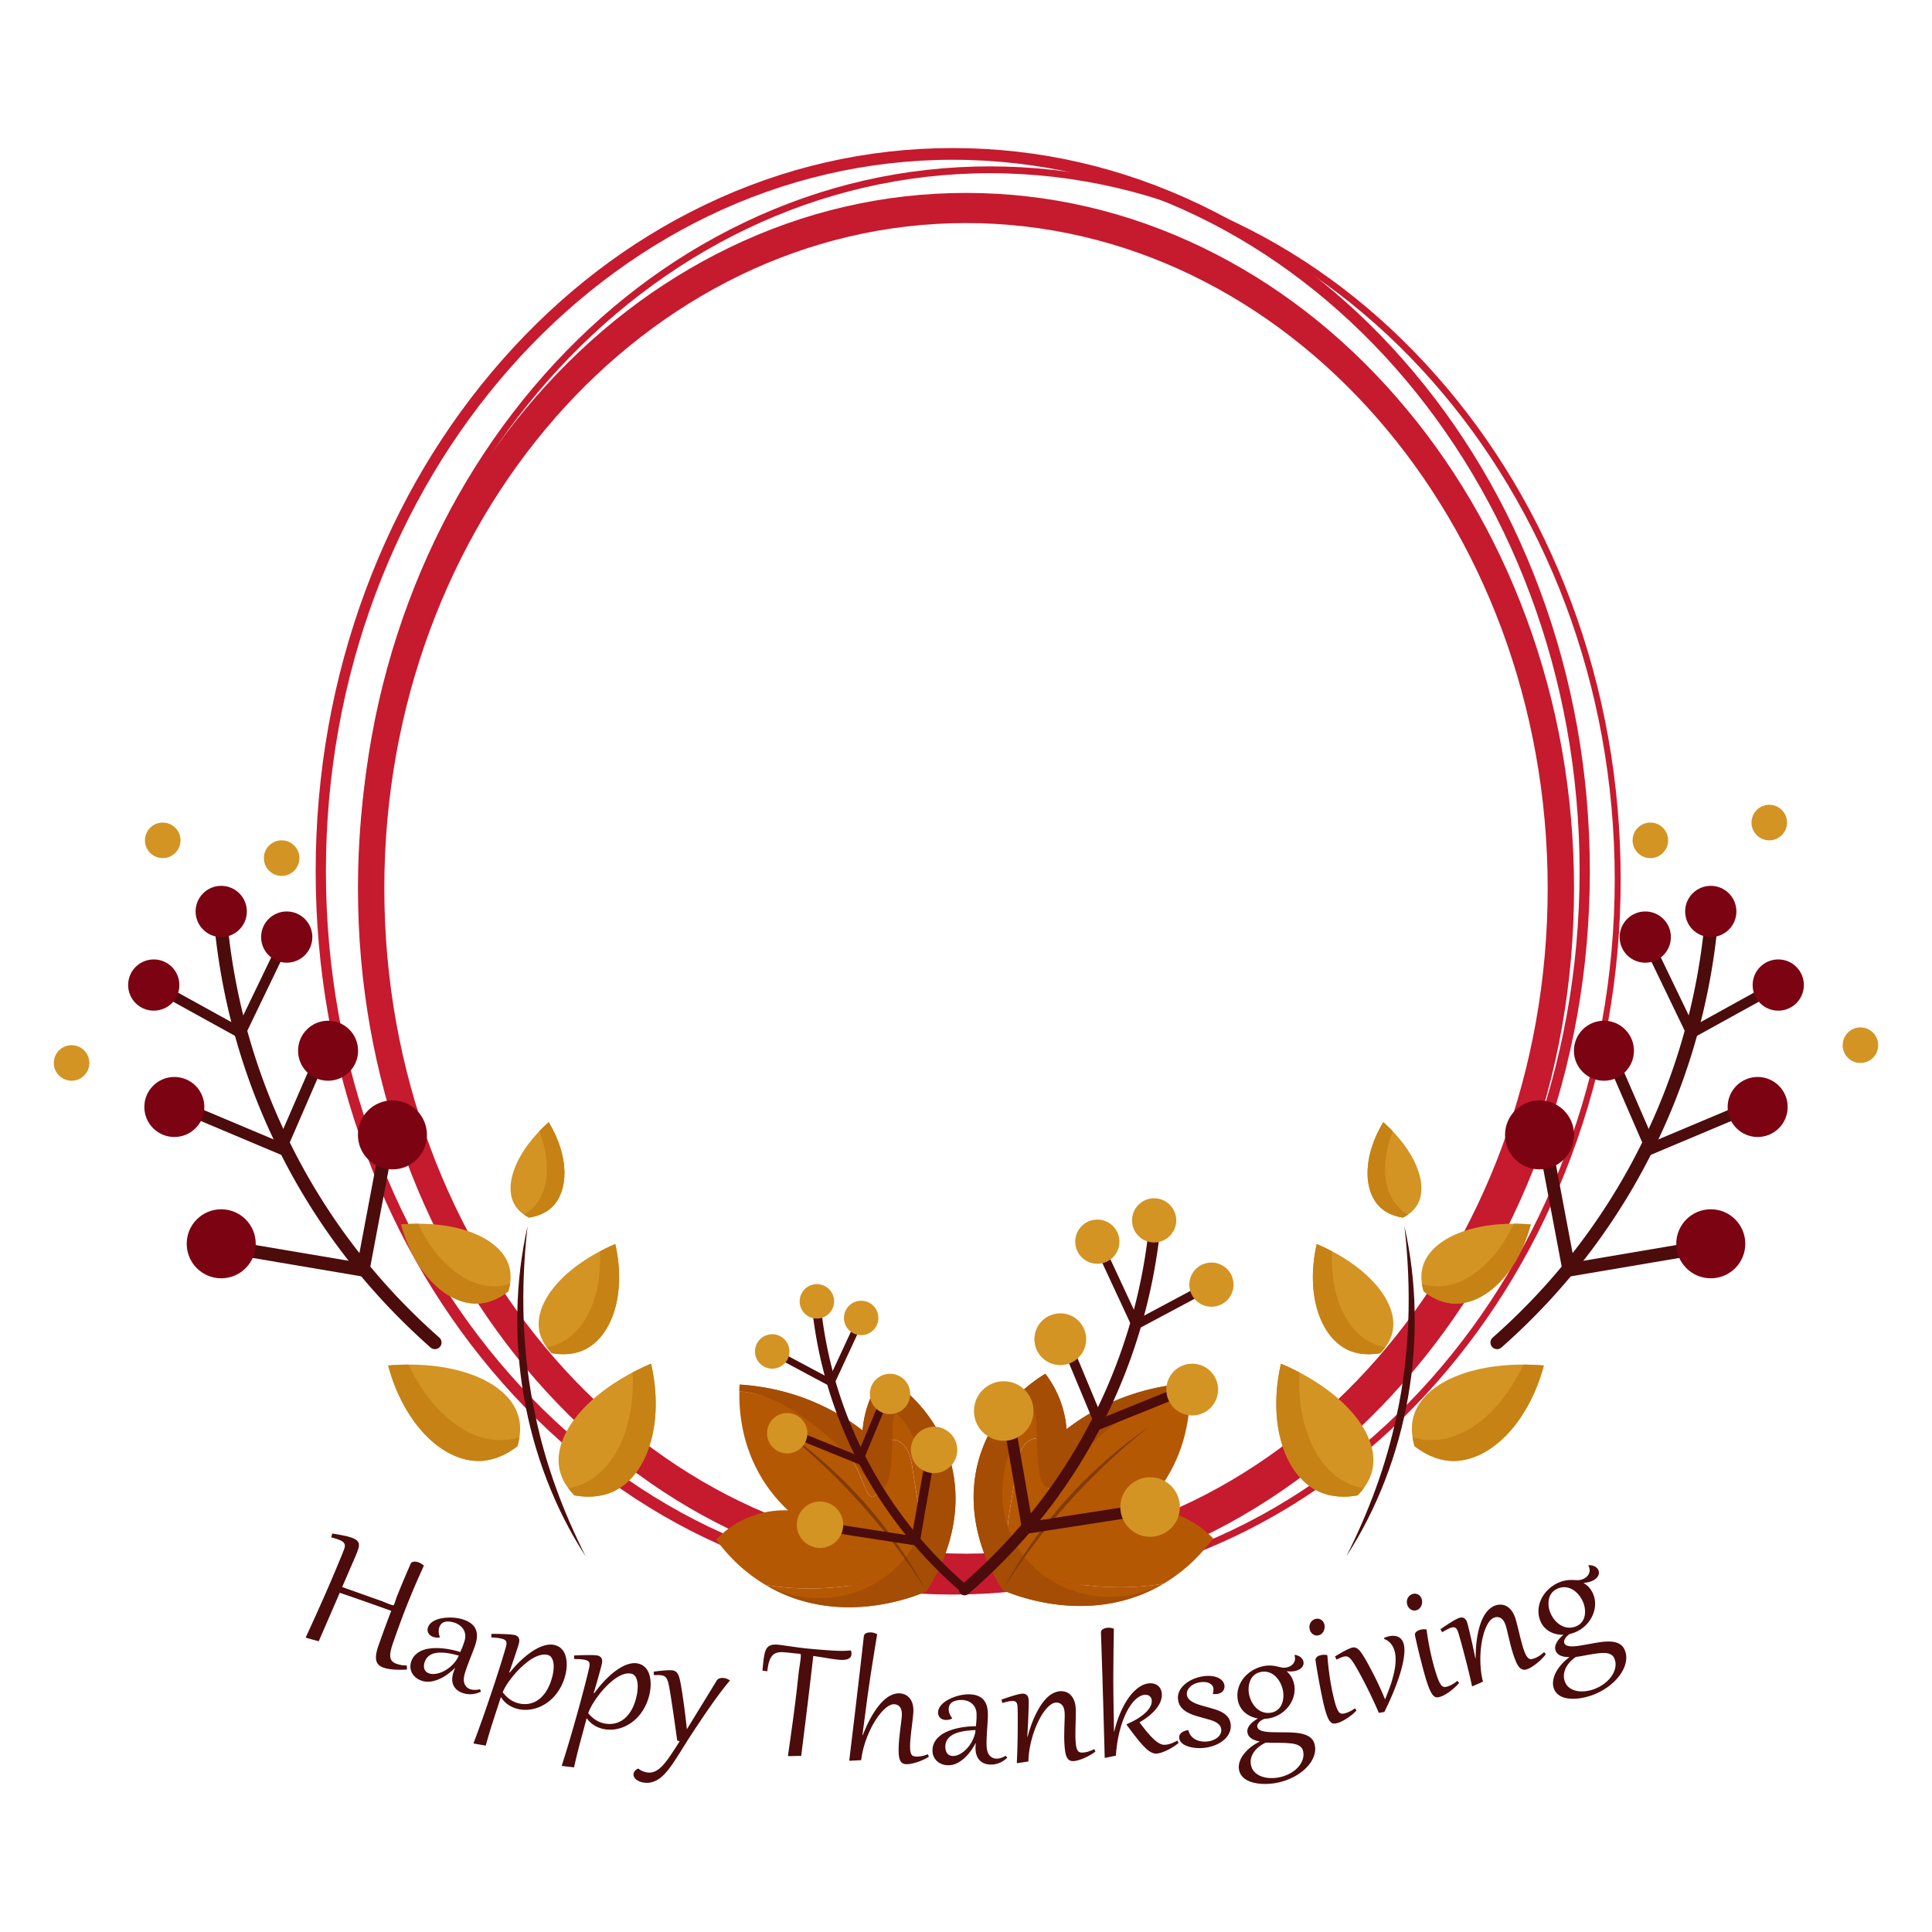 <svg xmlns="http://www.w3.org/2000/svg" viewBox="0 0 2000 2000" width="300" height="300" fill="none"><defs><style>.cls-3th1{fill:#4c0c0c}.cls-3th2{fill:#d39424}.cls-3th3{fill:#823b06}.cls-3th4{fill:#a54d05}.cls-3th5{fill:#b55804}.cls-3th6{fill:#c68214}.cls-3th7{fill:#c61a2f}.cls-3th8{fill:#7c0312}</style></defs><path d="M1000 1639.56c-84.97 0-167.4-19.04-245.01-56.58-74.95-36.26-142.27-88.17-200.07-154.28s-103.18-143.1-134.89-228.83c-32.83-88.77-49.47-183.05-49.47-280.23s16.64-191.47 49.47-280.23c31.7-85.73 77.09-162.72 134.89-228.83S680.03 292.56 754.99 256.3c77.61-37.55 160.04-56.58 245.01-56.58s167.4 19.04 245.01 56.58c74.95 36.26 142.27 88.17 200.07 154.28s103.18 143.1 134.89 228.83c32.83 88.77 49.47 183.05 49.47 280.23s-16.64 191.47-49.47 280.23c-31.7 85.73-77.09 162.72-134.89 228.83s-125.11 118.02-200.07 154.28c-77.61 37.55-160.04 56.58-245.01 56.58m0-1408.66c-332.03 0-602.15 308.96-602.15 688.73s270.12 688.73 602.15 688.73 602.15-308.96 602.15-688.73S1332.03 230.9 1000 230.9" class="cls-3th7"/><path d="M986.29 1650.69c-89.03 0-175.39-19.79-256.7-58.83-78.53-37.71-149.06-91.69-209.63-160.44-60.57-68.76-108.12-148.83-141.34-237.99-34.4-92.31-51.83-190.37-51.83-291.45s17.44-199.14 51.83-291.45c33.22-89.16 80.77-169.23 141.34-237.99S651.06 249.8 729.59 212.1c81.31-39.04 167.67-58.83 256.7-58.83s175.39 19.79 256.7 58.83c78.53 37.71 149.06 91.69 209.63 160.44 60.57 68.76 108.12 148.83 141.34 237.99 34.39 92.31 51.83 190.37 51.83 291.45s-17.44 199.14-51.83 291.45c-33.22 89.16-80.77 169.23-141.34 237.99s-131.1 122.74-209.63 160.44c-81.31 39.04-167.67 58.83-256.7 58.83m0-1485.31c-357.81 0-648.91 330.44-648.91 736.59s291.1 736.6 648.91 736.6 648.91-330.44 648.91-736.6-291.1-736.59-648.91-736.59" class="cls-3th7"/><path d="M1024.73 1648.16c-88.15 0-173.66-19.51-254.16-57.99-77.76-37.17-147.59-90.37-207.56-158.14s-107.06-146.69-139.95-234.57c-34.05-90.98-51.32-187.63-51.32-287.26s17.27-196.27 51.32-287.26c32.89-87.88 79.98-166.79 139.95-234.57 59.97-67.77 129.8-120.97 207.56-158.14 80.5-38.48 166.02-57.99 254.16-57.99s173.66 19.51 254.16 57.99c77.76 37.17 147.59 90.37 207.56 158.14s107.06 146.69 139.95 234.57c34.05 90.98 51.32 187.63 51.32 287.26s-17.27 196.27-51.32 287.26c-32.89 87.88-79.98 166.8-139.95 234.57s-129.8 120.97-207.56 158.14c-80.5 38.48-166.02 57.99-254.16 57.99m0-1468.85c-356.66 0-646.83 327.88-646.83 730.9s290.17 730.9 646.83 730.9 646.83-327.88 646.83-730.9-290.16-730.9-646.83-730.9" class="cls-3th7"/><path d="M450.23 1396.64c-1.61 0-3.23-.56-4.53-1.71-69.54-61.39-124.62-134.77-163.71-218.12-31.97-68.17-52.09-140.93-59.79-216.24a6.854 6.854 0 0 1 6.11-7.51c3.75-.38 7.12 2.35 7.51 6.11 7.55 73.78 27.25 145.05 58.57 211.82 38.29 81.64 92.25 153.53 160.37 213.67a6.848 6.848 0 0 1-4.53 11.98" class="cls-3th1"/><path d="m381.22 1322.48-139.55-23.63a6.843 6.843 0 0 1-5.61-7.89c.63-3.73 4.17-6.23 7.89-5.61l126.3 21.39 22.44-118.96c.7-3.71 4.28-6.16 8-5.46 3.71.7 6.16 4.28 5.46 8zm-87.32-125.79-110.5-46.5c-2.98-1.25-4.38-4.69-3.13-7.67s4.69-4.38 7.67-3.13l99.82 42.01 41.64-96.03a5.847 5.847 0 0 1 7.7-3.04 5.847 5.847 0 0 1 3.04 7.7l-46.25 106.66Zm-42.58-119.92-88.3-48.75a5.33 5.33 0 0 1-2.09-7.25 5.33 5.33 0 0 1 7.25-2.09l78.42 43.3 45.4-94.22a5.337 5.337 0 0 1 7.13-2.49 5.337 5.337 0 0 1 2.49 7.13l-50.3 104.39Z" class="cls-3th1"/><circle cx="406.25" cy="1174.83" r="35.73" class="cls-3th8"/><circle cx="229.01" cy="1287.56" r="35.73" class="cls-3th8"/><circle cx="339.62" cy="1087.71" r="31.07" class="cls-3th8"/><circle cx="180.48" cy="1145.94" r="31.07" class="cls-3th8"/><circle cx="159.16" cy="1019.71" r="26.52" class="cls-3th8"/><circle cx="296.82" cy="970.06" r="26.52" class="cls-3th8"/><circle cx="229.01" cy="943.54" r="26.52" class="cls-3th8"/><path d="M1549.77 1396.64c-1.9 0-3.78-.78-5.13-2.32a6.85 6.85 0 0 1 .6-9.66c68.13-60.14 122.09-132.03 160.37-213.67 31.32-66.78 51.02-138.04 58.57-211.82.38-3.76 3.75-6.49 7.51-6.11s6.5 3.74 6.11 7.51c-7.71 75.32-27.82 148.07-59.79 216.24-39.09 83.35-94.17 156.74-163.71 218.12a6.8 6.8 0 0 1-4.53 1.71" class="cls-3th1"/><path d="m1618.78 1322.48-24.93-132.16c-.7-3.71 1.74-7.29 5.46-8 3.71-.7 7.29 1.74 8 5.46l22.44 118.96 126.3-21.39a6.843 6.843 0 0 1 7.89 5.61 6.843 6.843 0 0 1-5.61 7.89zm87.32-125.79-46.25-106.66c-1.29-2.97.08-6.41 3.04-7.7 2.97-1.29 6.41.08 7.7 3.04l41.64 96.03 99.82-42.01c2.98-1.25 6.41.15 7.67 3.13a5.857 5.857 0 0 1-3.13 7.67l-110.5 46.5Zm42.58-119.92-50.3-104.39a5.346 5.346 0 0 1 2.49-7.13 5.346 5.346 0 0 1 7.13 2.49l45.4 94.22 78.42-43.3c2.58-1.42 5.83-.49 7.25 2.09 1.43 2.58.49 5.83-2.09 7.25l-88.3 48.75Z" class="cls-3th1"/><circle cx="1593.75" cy="1174.83" r="35.73" class="cls-3th8"/><circle cx="1770.99" cy="1287.56" r="35.73" class="cls-3th8"/><circle cx="1660.38" cy="1087.71" r="31.07" class="cls-3th8"/><circle cx="1819.52" cy="1145.94" r="31.07" class="cls-3th8"/><circle cx="1840.84" cy="1019.71" r="26.52" class="cls-3th8"/><circle cx="1703.18" cy="970.06" r="26.52" class="cls-3th8"/><circle cx="1770.99" cy="943.54" r="26.52" class="cls-3th8"/><path d="M1393.73 1611.11c23.2-46.05 41.28-94.38 51.86-144.78 14.14-64.68 15.77-131.34 8.25-197.1 13.05 57.81 13.94 118.51 3.82 176.92-10.22 58.37-31.63 115.29-63.93 164.97Z" class="cls-3th1"/><path d="M1464.34 1497.08c16.11 12.5 29.79 14.88 37.69 15.26 38.53 1.85 79.66-37.21 96.19-98.79-69.32-5.82-123.42 16.43-134.51 51.24-2.24 7.01-3.71 17.63.64 32.29Z" class="cls-3th2"/><path d="M1598.22 1413.54c-16.53 61.58-57.66 100.64-96.18 98.79-7.9-.38-21.58-2.76-37.69-15.25-.98-3.33-1.67-6.45-2.11-9.36 6.72 2.13 12.39 2.83 16.62 3.03 36.46 1.76 74.94-28.17 98.2-78.12 6.87 0 13.93.31 21.16.92Z" class="cls-3th6"/><path d="M1405.4 1548.02c-20.08 3.53-33.29-.75-40.45-4.1-34.94-16.35-53.07-70.1-38.93-132.27 64.01 27.22 101.46 72.16 95.02 108.12-1.3 7.25-4.95 17.32-15.64 28.26Z" class="cls-3th2"/><path d="M1326.02 1411.64c-14.14 62.18 3.99 115.92 38.92 132.27 7.16 3.35 20.37 7.64 40.45 4.11 2.43-2.49 4.49-4.92 6.24-7.3-6.94-1.26-12.28-3.28-16.11-5.08-33.06-15.47-53.12-59.9-50.36-114.93-6.08-3.2-12.47-6.24-19.14-9.07" class="cls-3th6"/><path d="M1473.72 1336.79c13.35 10.36 24.69 12.33 31.23 12.64 31.93 1.53 66.01-30.83 79.7-81.86-57.44-4.82-102.26 13.61-111.46 42.46-1.85 5.81-3.07 14.61.53 26.76" class="cls-3th2"/><path d="M1584.65 1267.57c-13.7 51.03-47.77 83.39-79.7 81.86-6.55-.32-17.88-2.28-31.23-12.64-.82-2.76-1.39-5.35-1.75-7.76 5.57 1.76 10.27 2.34 13.77 2.51 30.21 1.46 62.1-23.34 81.37-64.73 5.69 0 11.55.25 17.54.76" class="cls-3th6"/><path d="M1452.39 1260.45c-12.89-1.94-20.02-7.22-23.68-10.71-17.84-17.01-17.91-53.26 3.29-88.06 33.26 29.5 46.82 64.34 35.6 84.82-2.26 4.13-6.52 9.49-15.22 13.94Z" class="cls-3th2"/><path d="M1432 1161.68c-21.2 34.8-21.14 71.05-3.3 88.06 3.66 3.49 10.79 8.77 23.68 10.71a44 44 0 0 0 5.26-3.15c-3.95-2.17-6.77-4.48-8.73-6.35-16.89-16.1-20.01-47.09-7.16-79.88-3.03-3.17-6.29-6.31-9.76-9.39Z" class="cls-3th6"/><path d="M1428.84 1400.82c-16.64 2.93-27.59-.62-33.52-3.4-28.95-13.55-43.97-58.08-32.26-109.6 53.04 22.56 84.07 59.79 78.73 89.59-1.08 6-4.1 14.35-12.96 23.42Z" class="cls-3th2"/><path d="M1363.07 1287.81c-11.71 51.52 3.31 96.05 32.25 109.6 5.94 2.78 16.88 6.33 33.52 3.41 2.01-2.06 3.72-4.08 5.17-6.05-5.75-1.04-10.17-2.72-13.35-4.21-27.4-12.82-44.02-49.64-41.73-95.23-5.04-2.65-10.33-5.17-15.86-7.52" class="cls-3th6"/><path d="M606.27 1611.11c-32.3-49.68-53.71-106.6-63.93-164.97-10.12-58.4-9.23-119.11 3.82-176.92-7.52 65.76-5.89 132.42 8.25 197.1 10.58 50.41 28.67 98.73 51.86 144.78Z" class="cls-3th1"/><path d="M535.66 1497.08c-16.11 12.5-29.79 14.88-37.69 15.26-38.53 1.85-79.66-37.21-96.19-98.79 69.32-5.82 123.42 16.43 134.51 51.24 2.24 7.01 3.71 17.63-.64 32.29Z" class="cls-3th2"/><path d="M401.78 1413.54c16.53 61.58 57.66 100.64 96.18 98.79 7.9-.38 21.58-2.76 37.69-15.25.98-3.33 1.67-6.45 2.11-9.36-6.72 2.13-12.39 2.83-16.62 3.03-36.46 1.76-74.94-28.17-98.2-78.12-6.87 0-13.93.31-21.16.92Z" class="cls-3th6"/><path d="M594.6 1548.02c20.08 3.53 33.29-.75 40.45-4.1 34.94-16.35 53.07-70.1 38.93-132.27-64.01 27.22-101.46 72.16-95.02 108.12 1.3 7.25 4.95 17.32 15.64 28.26Z" class="cls-3th2"/><path d="M673.98 1411.64c14.14 62.18-3.99 115.92-38.92 132.27-7.16 3.35-20.37 7.64-40.45 4.11-2.43-2.49-4.49-4.92-6.24-7.3 6.94-1.26 12.28-3.28 16.11-5.08 33.06-15.47 53.12-59.9 50.36-114.93 6.08-3.2 12.47-6.24 19.14-9.07" class="cls-3th6"/><path d="M526.28 1336.79c-13.35 10.36-24.69 12.33-31.23 12.64-31.93 1.53-66.01-30.83-79.7-81.86 57.44-4.82 102.26 13.61 111.46 42.46 1.85 5.81 3.07 14.61-.53 26.76" class="cls-3th2"/><path d="M415.35 1267.57c13.7 51.03 47.77 83.39 79.7 81.86 6.55-.32 17.88-2.28 31.23-12.64.82-2.76 1.39-5.35 1.75-7.76-5.57 1.76-10.27 2.34-13.77 2.51-30.21 1.46-62.1-23.34-81.37-64.73-5.69 0-11.55.25-17.54.76" class="cls-3th6"/><path d="M547.61 1260.45c12.89-1.94 20.02-7.22 23.68-10.71 17.84-17.01 17.91-53.26-3.29-88.06-33.26 29.5-46.82 64.34-35.6 84.82 2.26 4.13 6.52 9.49 15.22 13.94Z" class="cls-3th2"/><path d="M568 1161.68c21.2 34.8 21.14 71.05 3.3 88.06-3.66 3.49-10.79 8.77-23.68 10.71a44 44 0 0 1-5.26-3.15c3.95-2.17 6.77-4.48 8.73-6.35 16.89-16.1 20.01-47.09 7.16-79.88 3.03-3.17 6.29-6.31 9.76-9.39Z" class="cls-3th6"/><path d="M571.16 1400.82c16.64 2.93 27.59-.62 33.52-3.4 28.95-13.55 43.97-58.08 32.26-109.6-53.04 22.56-84.07 59.79-78.73 89.59 1.08 6 4.1 14.35 12.96 23.42Z" class="cls-3th2"/><path d="M636.93 1287.81c11.71 51.52-3.31 96.05-32.25 109.6-5.94 2.78-16.88 6.33-33.52 3.41-2.01-2.06-3.72-4.08-5.17-6.05 5.75-1.04 10.17-2.72 13.35-4.21 27.4-12.82 44.02-49.64 41.73-95.23 5.04-2.65 10.33-5.17 15.86-7.52" class="cls-3th6"/><circle cx="1708.45" cy="869.92" r="18.4" class="cls-3th2"/><circle cx="1831.54" cy="851.52" r="18.4" class="cls-3th2"/><circle cx="1925.9" cy="1081.97" r="18.4" class="cls-3th2"/><circle cx="291.55" cy="888.32" r="18.4" class="cls-3th2"/><circle cx="168.46" cy="869.92" r="18.4" class="cls-3th2"/><circle cx="74.1" cy="1100.37" r="18.4" class="cls-3th2"/><path d="M914.67 1635.05c12.26-2.63 22.85-8.01 32.76-17.5 5.69-5.78 8.55-14.1 7.87-21.85-1.73-25.09-6.9-49.02-10.39-73.82-1.85-11.18-3.5-24.8-15.94-30.6-3.92-1.77-8.43.19-9.12 3.32-4.83 18.32 2.3 43.13-15.17 54.48-3.24 2.35-6.66-3.73-8.52-7.66-10.06-24.32-20.03-48.05-41.28-63.27-25.36-18.17-52-33.1-84.15-37.45-1.84-.15-3.62-.4-5.34-.48-.43 20.65 2.32 56.12 23.87 91.02 8.44 13.66 17.91 24.26 26.47 32.27-8.3-.31-21.27.25-35.98 5.41-19.53 6.84-32.19 18.3-38.47 24.87 9.7 13.27 26.14 32.08 51.25 46.97 40.31 6.75 82.13 3.78 122.13-5.7Z" class="cls-3th5"/><path d="M980.9 1503.26c-16.94-47.83-53.63-72.32-65.96-79.82-3.65 4.75-7.51 10.58-10.98 17.55-7.68 15.4-10.19 29.78-11.01 39.78a230 230 0 0 0-40.21-24.83c-34.01-16.43-65.57-21.28-87.06-22.64-.12 2.06-.22 4.37-.27 6.91 1.73.08 3.5.33 5.34.48 32.14 4.35 58.78 19.29 84.15 37.45 21.25 15.22 31.22 38.95 41.28 63.27 1.86 3.92 5.28 10 8.52 7.66 17.46-11.35 10.34-36.15 15.17-54.48.69-3.14 5.2-5.09 9.12-3.32 12.44 5.8 14.09 19.43 15.94 30.6 3.5 24.8 8.66 48.72 10.39 73.82.68 7.74-2.18 16.07-7.87 21.85-9.91 9.49-20.5 14.87-32.76 17.5-40 9.48-81.82 12.45-122.13 5.7 2.95 1.75 6 3.44 9.19 5.07 71.72 36.53 144.57 7.02 156.75 1.86 4.62-6.5 48.55-70.63 22.41-144.41Z" class="cls-3th5"/><path d="M980.9 1503.26c-16.94-47.83-53.63-72.32-65.96-79.82-3.65 4.75-7.51 10.58-10.98 17.55-7.68 15.4-10.19 29.78-11.01 39.78a230 230 0 0 0-40.21-24.83c-34.01-16.43-65.57-21.28-87.06-22.64-.12 2.06-.22 4.37-.27 6.91.86.04 1.74.12 2.63.21 0 0 1.38.12 2.72.27 51.34 5.44 107.31 66.6 107.31 66.6 21.99 24.02 26.66 36.09 33.98 34.3 17.41-4.26 7.58-76.58 15.33-77.63 8.21-1.11 56.4 75.12 16.49 138.91-30.25 48.34-96.69 66.52-151.3 37.87 2.95 1.75 6 3.44 9.19 5.07 71.72 36.53 144.57 7.02 156.75 1.86 4.62-6.5 48.55-70.63 22.41-144.41Z" class="cls-3th4"/><path d="M807.53 1478.23c58.24 40.03 107.45 93.24 143.21 154.18 2.19 3.68 4.87 8.55 6.92 12.31l-7.72-11.8c-38.86-58.77-87.15-110.97-142.4-154.68Z" class="cls-3th3"/><path d="M1082.39 1633.74c-12.26-2.63-22.85-8.01-32.76-17.5-5.69-5.78-8.55-14.1-7.87-21.85 1.73-25.09 6.9-49.02 10.39-73.82 1.85-11.18 3.5-24.8 15.94-30.6 3.92-1.77 8.43.19 9.12 3.32 4.83 18.32-2.3 43.13 15.17 54.48 3.24 2.35 6.66-3.73 8.52-7.66 10.06-24.32 20.03-48.05 41.28-63.27 25.36-18.17 52-33.1 84.15-37.45 1.84-.15 3.62-.4 5.34-.48.43 20.65-2.32 56.12-23.87 91.02-8.44 13.66-17.91 24.26-26.47 32.27 8.3-.31 21.27.25 35.98 5.41 19.53 6.84 32.19 18.3 38.47 24.87-9.7 13.27-26.14 32.08-51.25 46.97-40.31 6.75-82.13 3.78-122.13-5.7Z" class="cls-3th5"/><path d="M1016.17 1501.94c16.94-47.83 53.63-72.32 65.96-79.82 3.65 4.75 7.51 10.58 10.98 17.55 7.68 15.4 10.19 29.78 11.01 39.78a230 230 0 0 1 40.21-24.83c34.01-16.43 65.57-21.28 87.06-22.64.12 2.06.22 4.37.27 6.91-1.73.08-3.5.33-5.34.48-32.14 4.35-58.78 19.29-84.15 37.45-21.25 15.22-31.22 38.95-41.28 63.27-1.86 3.92-5.28 10-8.52 7.66-17.46-11.35-10.34-36.15-15.17-54.48-.69-3.14-5.2-5.09-9.12-3.32-12.44 5.8-14.09 19.43-15.94 30.6-3.5 24.8-8.66 48.72-10.39 73.82-.68 7.74 2.18 16.07 7.87 21.85 9.91 9.49 20.5 14.87 32.76 17.5 40 9.48 81.82 12.45 122.13 5.7-2.95 1.75-6 3.44-9.19 5.07-71.72 36.53-144.57 7.02-156.75 1.86-4.62-6.5-48.55-70.63-22.41-144.41Z" class="cls-3th5"/><path d="M1016.17 1501.94c16.94-47.83 53.63-72.32 65.96-79.82 3.65 4.75 7.51 10.58 10.98 17.55 7.68 15.4 10.19 29.78 11.01 39.78a230 230 0 0 1 40.21-24.83c34.01-16.43 65.57-21.28 87.06-22.64.12 2.06.22 4.37.27 6.91-.86.04-1.74.12-2.63.21 0 0-1.38.12-2.72.27-51.34 5.44-107.31 66.6-107.31 66.6-21.99 24.02-26.66 36.09-33.98 34.3-17.41-4.26-7.58-76.58-15.33-77.63-8.21-1.11-56.4 75.12-16.49 138.91 30.25 48.34 96.69 66.52 151.3 37.87-2.95 1.75-6 3.44-9.19 5.07-71.72 36.53-144.57 7.02-156.75 1.86-4.62-6.5-48.55-70.63-22.41-144.41Z" class="cls-3th4"/><path d="M1189.54 1476.92c-55.25 43.71-103.54 95.92-142.4 154.68l-7.72 11.8c2.05-3.79 4.78-8.69 6.92-12.31 35.75-60.94 84.96-114.15 143.21-154.18Z" class="cls-3th3"/><path d="M998.54 1651.49c-1.66 0-3.32-.7-4.48-2.06a5.91 5.91 0 0 1 .64-8.33c59.49-51.05 106.9-112.41 140.92-182.37 27.82-57.22 45.68-118.46 53.08-182.01a5.904 5.904 0 0 1 6.55-5.18c3.24.38 5.56 3.31 5.18 6.55-7.56 64.87-25.79 127.39-54.19 185.8-34.72 71.42-83.12 134.06-143.85 186.17a5.84 5.84 0 0 1-3.84 1.42Z" class="cls-3th1"/><path d="m1058.88 1588.35-19.91-114.3a5.905 5.905 0 0 1 4.8-6.83 5.905 5.905 0 0 1 6.83 4.8l17.92 102.88 109.2-16.93c3.22-.5 6.24 1.71 6.74 4.93s-1.71 6.24-4.93 6.74l-120.66 18.7Zm76.83-107.45-38.61-92.56a5.06 5.06 0 0 1 2.72-6.61c2.57-1.07 5.53.14 6.61 2.72l34.76 83.34 86.61-35.03c2.59-1.04 5.53.2 6.58 2.79a5.05 5.05 0 0 1-2.79 6.58l-95.87 38.78Zm38.18-102.93-42.13-90.65a4.607 4.607 0 1 1 8.36-3.88l38.03 81.82 68.16-36.4c2.24-1.2 5.03-.35 6.23 1.89s.35 5.03-1.89 6.23l-76.75 40.99Z" class="cls-3th1"/><circle cx="1039.07" cy="1460.69" r="30.82" class="cls-3th2"/><circle cx="1190.59" cy="1560.06" r="30.82" class="cls-3th2"/><circle cx="1097.6" cy="1386.34" r="26.8" class="cls-3th2"/><circle cx="1234.17" cy="1438.49" r="26.8" class="cls-3th2"/><circle cx="1254.08" cy="1329.87" r="22.88" class="cls-3th2"/><circle cx="1135.94" cy="1285.38" r="22.88" class="cls-3th2"/><circle cx="1194.75" cy="1263.32" r="22.88" class="cls-3th2"/><path d="M998.53 1649.64c-1.06 0-2.13-.36-2.99-1.11-47.32-40.61-85.04-89.42-112.1-145.08-22.13-45.52-36.34-94.24-42.23-144.79a4.6 4.6 0 0 1 4.04-5.1 4.593 4.593 0 0 1 5.1 4.04c5.77 49.52 19.68 97.24 41.36 141.83 26.51 54.52 63.45 102.33 109.81 142.12a4.606 4.606 0 0 1-2.99 8.1Z" class="cls-3th1"/><path d="m951.51 1600.44-94.03-14.57a4.6 4.6 0 0 1 1.41-9.09l85.1 13.19 13.97-80.17c.44-2.5 2.82-4.18 5.32-3.74s4.18 2.82 3.74 5.32l-15.52 89.07Zm-59.88-83.74-74.71-30.22a3.92 3.92 0 0 1-2.17-5.12 3.925 3.925 0 0 1 5.12-2.17l67.49 27.3 27.09-64.94a3.934 3.934 0 0 1 5.15-2.12c2.01.84 2.95 3.14 2.12 5.15l-30.08 72.13Zm-29.75-80.21-59.81-31.94a3.595 3.595 0 0 1-1.48-4.86 3.595 3.595 0 0 1 4.86-1.48l53.12 28.37 29.63-63.76c.84-1.8 2.97-2.58 4.77-1.74s2.58 2.97 1.74 4.77z" class="cls-3th1"/><circle cx="966.95" cy="1500.95" r="24.02" class="cls-3th2"/><circle cx="848.87" cy="1578.39" r="24.02" class="cls-3th2"/><circle cx="921.34" cy="1443.01" r="20.89" class="cls-3th2"/><circle cx="814.91" cy="1483.66" r="20.89" class="cls-3th2"/><circle cx="799.39" cy="1399.01" r="17.83" class="cls-3th2"/><circle cx="891.46" cy="1364.34" r="17.83" class="cls-3th2"/><circle cx="845.63" cy="1347.15" r="17.83" class="cls-3th2"/><path d="M369.25 1607.91c-.5 1.27-1.17 2.89-2.02 4.85-.84 1.96-1.88 4.36-3.11 7.2s-2.66 6.15-4.3 9.93-3.49 8.11-5.57 13c4.78 1.71 9.38 3.34 13.79 4.92 4.41 1.57 8.76 3.12 13.05 4.64s8.59 3.04 12.9 4.57c4.3 1.52 12.21 5.19 13.32 4.68.93-.42 2.44-6.18 3.67-9.27s2.54-6.33 3.94-9.74 2.93-7.06 4.59-10.96q2.49-5.85 5.61-12.93c.27-.66.69-1.16 1.26-1.49s1.23-.55 1.97-.65 1.52-.09 2.35.03 1.62.31 2.4.58c.93.33 1.9.79 2.89 1.4 1 .61 1.94 1.3 2.82 2.09-2.23 4.88-4.33 9.56-6.31 14.04-1.97 4.48-3.85 8.86-5.63 13.14s-3.51 8.51-5.19 12.7-3.33 8.43-4.94 12.73-3.23 8.7-4.85 13.2q-2.445 6.75-5.01 14.13c-1.14 3.26-1.95 6.09-2.45 8.51q-.75 3.615-.36 6.21c.26 1.73.92 3.15 1.99 4.28s2.58 2.02 4.53 2.69c1.4.48 2.89.88 4.47 1.19s3.6.47 6.08.48c.07 1.71.1 2.57.17 4.28-2.79.13-5.38.19-7.75.17-2.37-.01-4.56-.11-6.55-.27-2-.17-3.83-.41-5.49-.73s-3.21-.73-4.66-1.23c-1.96-.68-3.56-1.62-4.8-2.8s-2.08-2.7-2.53-4.55c-.44-1.85-.46-4.09-.06-6.71s1.24-5.74 2.54-9.36c1.49-4.18 2.24-6.26 3.73-10.44.86-2.42 1.7-4.73 2.5-6.91.8-2.19 1.58-4.3 2.35-6.34s1.51-4.02 2.23-5.94 1.46-3.82 2.2-5.69c-4.58-1.63-9.02-3.22-13.31-4.76-4.3-1.54-8.6-3.06-12.92-4.58-4.31-1.51-8.7-3.04-13.16-4.58s-9.1-3.13-13.92-4.79c-7.24 16.74-14.5 33.47-21.77 50.2-5.04-1.36-7.56-2.05-12.59-3.45-.35-.18-.53-.28-.88-.46 3.91-8.5 7.59-16.59 11.05-24.26 3.46-7.68 6.79-15.15 9.99-22.43a1463 1463 0 0 0 18.21-43.3c.57-1.42.96-2.68 1.16-3.77s.14-2.08-.18-2.94c-.32-.87-.92-1.64-1.81-2.34-.89-.69-2.11-1.36-3.67-1.99-2.1-.86-4.88-1.73-8.34-2.64l1.07-3.94c5.06.79 9.3 1.55 12.73 2.29s6.23 1.54 8.39 2.4c2.13.85 3.69 1.78 4.69 2.79s1.59 2.15 1.77 3.43.03 2.7-.43 4.26c-.47 1.57-1.08 3.32-1.84 5.26Zm111.65 90.71c.75-2.46.96-4.73.64-6.8s-1.01-3.9-2.06-5.48a15 15 0 0 0-3.97-4.04 18.5 18.5 0 0 0-5.04-2.5c-2.37-.74-4.44-1.15-6.22-1.2s-3.31.16-4.58.64c-1.28.48-2.32 1.2-3.12 2.15-.81.96-1.41 2.07-1.82 3.34q-.72 2.235-.57 4.77c.1 1.69.49 3.44 1.18 5.23-.15.18-.22.27-.37.45-2.2.25-4.27.06-6.22-.57-1.14-.37-2.16-.88-3.04-1.53-.89-.65-1.59-1.4-2.11-2.26s-.84-1.8-.96-2.84c-.12-1.03 0-2.11.37-3.22.6-1.82 1.65-3.38 3.13-4.68 1.48-1.29 3.22-2.35 5.22-3.17s4.2-1.42 6.6-1.81 4.81-.59 7.24-.62 4.8.11 7.13.42 4.44.75 6.34 1.34c3.49 1.08 6.34 2.43 8.56 4.06s3.85 3.51 4.9 5.64c1.05 2.14 1.59 4.49 1.6 7.08s-.42 5.38-1.31 8.37c-.61 2.06-1.38 4.29-2.3 6.7q-1.38 3.615-2.94 7.56a395 395 0 0 0-3.13 8.16c-1.05 2.81-1.99 5.64-2.84 8.48-1.34 4.49-1.43 8.14-.25 10.96 1.18 2.81 3.28 4.66 6.29 5.54 2.67.78 5.91.76 9.71-.08.37.98.56 1.47.93 2.45-2.92 1.43-5.92 2.3-8.98 2.59-3.06.3-6.11 0-9.13-.9-2.26-.67-4.24-1.63-5.94-2.89s-3.04-2.78-4.02-4.55c-.97-1.77-1.53-3.81-1.66-6.09-.13-2.29.22-4.78 1.05-7.49.25-.81.52-1.61.82-2.4s.67-1.62 1.12-2.47c-.12-.04-.18-.06-.31-.09-2.29 2.23-4.81 4.34-7.55 6.34-2.75 2-5.6 3.65-8.57 4.95-2.97 1.31-5.97 2.17-9.01 2.58-3.04.42-6.02.15-8.92-.78-2.38-.77-4.44-1.85-6.16-3.24s-3.07-2.96-4.03-4.72-1.54-3.66-1.72-5.69.08-4.1.78-6.2c.91-2.72 2.29-5 4.13-6.86 1.85-1.86 4.04-3.34 6.57-4.46q3.795-1.68 8.49-2.28t9.87-.36c3.45.16 7.02.59 10.71 1.28s7.38 1.6 11.07 2.73c.84-1.89 1.61-3.73 2.32-5.52a77 77 0 0 0 2.08-6Zm-41.33 22.15q-.585 1.815-.69 3.6c-.07 1.19.08 2.31.45 3.35.36 1.04.96 1.96 1.78 2.76q1.23 1.2 3.3 1.86c1.55.5 3.25.68 5.11.55s3.77-.51 5.73-1.16 3.92-1.54 5.87-2.69c1.96-1.15 3.81-2.49 5.56-4.03s3.33-3.24 4.74-5.11a29 29 0 0 0 3.49-6.01c-2.53-.71-5.08-1.33-7.63-1.87s-5.02-.91-7.4-1.11-4.65-.21-6.81 0c-2.16.2-4.12.67-5.88 1.42s-3.3 1.81-4.61 3.18-2.32 3.12-3.01 5.26m69.26-29.43c4.06.02 7.5.07 10.33.17 2.83.09 5.19.2 7.09.32s3.37.25 4.43.4q1.59.21 2.34.42c.84.23 1.59.56 2.26 1s1.21 1.01 1.61 1.73.62 1.59.66 2.63-.13 2.27-.51 3.68c-.13.47-.4 1.39-.83 2.76s-1.04 3.25-1.83 5.65c-.8 2.4-1.78 5.33-2.96 8.81-1.18 3.47-2.59 7.55-4.23 12.23.24.09.36.13.6.21 4.33-5.37 8.65-9.99 12.98-13.88 4.33-3.88 8.48-7.02 12.47-9.42 3.99-2.39 7.76-4.02 11.31-4.88s6.73-.94 9.56-.24q3.435.855 5.76 2.7a15.5 15.5 0 0 1 3.79 4.34c.97 1.66 1.69 3.47 2.15 5.44s.73 3.98.82 6.02c.09 2.05.02 4.08-.21 6.1s-.54 3.89-.95 5.6c-1.11 4.66-2.65 8.89-4.66 12.69q-3 5.715-6.93 10.11c-2.62 2.94-5.49 5.43-8.61 7.48-3.13 2.05-6.36 3.62-9.7 4.72a37.5 37.5 0 0 1-10.13 1.87c-3.41.15-6.72-.19-9.9-1.02-3.39-.89-6.56-2.31-9.47-4.27-2.92-1.96-5.44-4.6-7.57-7.91-2.53 7.78-5.14 15.81-7.83 24.11-2.69 8.29-5.3 17-7.84 26.13-4.63-.78-6.95-1.18-11.58-2-.45-.15-.67-.22-1.11-.36 2.19-5.71 4.41-11.72 6.68-18.03s4.5-12.66 6.7-19.04 4.33-12.67 6.4-18.87 3.97-12.03 5.72-17.49c1.74-5.46 3.3-10.43 4.67-14.89 1.37-4.47 2.47-8.17 3.29-11.12.33-1.19.55-2.25.67-3.18.11-.93.06-1.75-.16-2.45s-.66-1.31-1.31-1.81c-.66-.5-1.59-.93-2.8-1.27-1.24-.35-2.79-.65-4.64-.91s-4.12-.45-6.81-.58l.25-3.69Zm11.58 60.47c2.33 3.06 4.83 5.53 7.48 7.38 2.66 1.86 5.47 3.17 8.44 3.95 3.91 1.02 7.71 1.2 11.38.55 3.68-.66 7.08-2.17 10.21-4.55 3.12-2.37 5.89-5.59 8.3-9.64s4.32-8.97 5.74-14.76c.53-2.15.89-4.41 1.09-6.77s.15-4.56-.16-6.6-.94-3.8-1.88-5.29-2.29-2.46-4.05-2.9c-2.07-.52-4.24-.54-6.52-.07s-4.6 1.31-6.96 2.5c-2.35 1.19-4.71 2.69-7.07 4.49s-4.67 3.76-6.91 5.88a92 92 0 0 0-6.4 6.68c-2.02 2.34-3.87 4.65-5.54 6.93s-3.12 4.47-4.34 6.56c-1.22 2.1-2.15 3.99-2.8 5.67Zm73.94-38.06c4.04-.19 7.47-.31 10.3-.37 2.82-.05 5.18-.07 7.08-.05 1.89.03 3.37.08 4.44.17 1.06.09 1.85.18 2.36.3.84.19 1.61.48 2.31.88.69.4 1.25.95 1.69 1.64s.7 1.56.79 2.6-.01 2.27-.32 3.7c-.1.48-.33 1.41-.69 2.8-.35 1.39-.87 3.3-1.54 5.74s-1.51 5.42-2.51 8.95-2.2 7.68-3.6 12.43l.61.18c4.04-5.58 8.12-10.42 12.23-14.53 4.11-4.1 8.09-7.45 11.95-10.04s7.53-4.41 11.02-5.45 6.66-1.29 9.51-.73q3.465.675 5.88 2.4a15.6 15.6 0 0 1 4 4.14c1.05 1.61 1.86 3.38 2.42 5.32s.93 3.93 1.12 5.97.22 4.07.1 6.1c-.13 2.03-.35 3.91-.67 5.64-.87 4.71-2.2 9.01-4 12.92-1.8 3.9-3.93 7.39-6.39 10.46s-5.19 5.7-8.2 7.91-6.15 3.94-9.42 5.21-6.6 2.06-10 2.39c-3.39.33-6.7.16-9.91-.51-3.43-.71-6.65-1.97-9.65-3.78-3.01-1.81-5.65-4.31-7.93-7.51-2.13 7.9-4.33 16.05-6.59 24.47s-4.43 17.25-6.5 26.49c-4.65-.54-6.98-.82-11.63-1.4-.45-.12-.68-.18-1.13-.31 1.89-5.81 3.81-11.93 5.75-18.35s3.85-12.87 5.72-19.36q2.805-9.735 5.43-19.17c1.75-6.3 3.35-12.22 4.81-17.76s2.76-10.58 3.91-15.11c1.14-4.53 2.05-8.29 2.72-11.28q.405-1.815.51-3.21c.07-.94-.03-1.75-.28-2.44-.26-.69-.72-1.27-1.4-1.74s-1.63-.84-2.85-1.12c-1.26-.29-2.81-.51-4.67-.67s-4.12-.23-6.81-.23c.02-1.48.04-2.22.06-3.7Zm14.56 59.78c2.47 2.94 5.09 5.27 7.82 6.99 2.74 1.72 5.61 2.89 8.6 3.51 3.94.82 7.74.81 11.37-.04s6.95-2.54 9.94-5.07 5.59-5.88 7.78-10.05c2.2-4.17 3.85-9.18 4.97-15.03.42-2.17.67-4.45.75-6.82s-.08-4.57-.49-6.58c-.41-2.02-1.12-3.75-2.14-5.19-1.01-1.44-2.41-2.34-4.18-2.69-2.08-.41-4.25-.32-6.5.27s-4.52 1.54-6.8 2.85-4.56 2.92-6.82 4.85c-2.26 1.92-4.46 4-6.59 6.22a92 92 0 0 0-6.04 7c-1.9 2.44-3.62 4.84-5.17 7.2q-2.325 3.54-3.99 6.78c-1.11 2.16-1.95 4.09-2.5 5.8Z" class="cls-3th1"/><path d="M701.01 1801.8c-.42-3.2-.88-6.56-1.37-10.07s-.99-7.04-1.49-10.59c-.51-3.55-1.02-7.05-1.53-10.51-.51-3.45-1.01-6.74-1.49-9.86s-.95-6.02-1.39-8.69c-.45-2.67-.85-4.98-1.22-6.93-.39-2.01-.82-3.69-1.28-5.01q-.69-1.98-1.59-3.18c-.6-.8-1.27-1.4-2.01-1.79-.74-.4-1.59-.68-2.55-.85-1.09-.2-2.28-.29-3.57-.3q-1.935 0-4.65.09c-.05-1.44-.08-2.16-.13-3.6 2.18-.33 4.29-.6 6.36-.82 2.06-.22 3.97-.39 5.71-.52 1.74-.12 3.28-.18 4.61-.18s2.37.07 3.12.2c.89.15 1.7.44 2.45.87s1.45 1.06 2.09 1.92 1.22 1.97 1.72 3.36.94 3.13 1.35 5.15c.26 1.29.59 2.96.94 4.98s.72 4.31 1.12 6.87c.39 2.56.81 5.34 1.24 8.34a707 707 0 0 1 2.5 19.35c.39 3.39.76 6.75 1.1 10.06 2.43-3.93 4.96-8.04 7.58-12.33s5.26-8.6 7.93-12.93c2.67-4.34 5.3-8.64 7.91-12.91s5.1-8.35 7.49-12.25c.41-.66.91-1.18 1.51-1.56.59-.37 1.24-.65 1.93-.83s1.39-.28 2.11-.29q1.08-.015 2.1.12c1.13.16 2.2.47 3.22.92s1.97.97 2.87 1.56a179 179 0 0 0-5.9 7.19c-2.07 2.65-4.22 5.49-6.45 8.5-2.23 3.02-4.5 6.17-6.8 9.45a787 787 0 0 0-6.96 10.05c-2.33 3.42-4.65 6.86-6.96 10.31s-4.55 6.86-6.74 10.2c-2.21 3.37-4.37 6.72-6.42 10.04-2.06 3.32-4.07 6.52-6.03 9.62a622 622 0 0 1-5.77 8.91c-1.88 2.84-3.77 5.5-5.65 7.9a63 63 0 0 1-5.55 6.18c-1.92 1.87-3.95 3.43-6.11 4.66s-4.45 2.1-6.88 2.6-5.03.51-7.79.01q-2.565-.465-4.53-1.44c-1.31-.65-2.38-1.39-3.23-2.23-.84-.83-1.44-1.73-1.78-2.69-.35-.96-.43-1.92-.25-2.88.2-1.06.75-2.09 1.67-3.09.91-1.01 2-1.69 3.26-2.06 1.36 1.11 2.79 1.98 4.28 2.61s2.85 1.06 4.08 1.28c2.97.53 5.73.28 8.27-.75s5.07-2.8 7.57-5.31 5.13-5.75 7.87-9.72 5.81-8.64 9.21-14.02l1.48-2.38c-1.02-.3-1.53-.46-2.55-.76Zm93.31-71.67c-2.01-.29-3.02-.44-5.03-.74q.54-5.88 1.08-10.44c.37-3.14.84-5.81 1.41-8.02s1.42-3.99 2.54-5.33c1.13-1.34 2.64-2.25 4.54-2.72s4.36-.54 7.37-.2c1.91.21 4.09.5 6.56.86q3.705.54 7.8 1.11c2.74.38 5.55.75 8.44 1.13s5.69.69 8.41.94a881 881 0 0 0 21.38 1.73c2.72.18 5.1.31 7.16.4 2.05.09 3.93.13 5.63.12a88 88 0 0 0 9.26-.49c.47 1.6.67 2.9.6 3.91-.14 2.14-1.18 3.72-3.13 4.74-1.95 1.01-4.76 1.39-8.44 1.13-3.47-.25-7.55-.76-12.22-1.53-4.67-.78-9.93-1.61-15.79-2.52-.53 4.79-1.11 9.9-1.74 15.34-.64 5.43-1.3 11.05-1.99 16.86s-1.4 11.74-2.13 17.8-1.48 12.12-2.23 18.18c-.76 6.06-1.5 12.06-2.23 18.01s-1.44 11.7-2.12 17.26c-5.13.12-7.7.18-12.84.27-.38-.08-.57-.11-.96-.19.89-6.16 1.74-12.07 2.54-17.73s1.57-11.22 2.32-16.68c.74-5.45 1.46-10.9 2.17-16.35q1.05-8.16 2.04-16.8c.66-5.76 1.32-11.75 1.99-17.98s3.12-18.51 2.02-19.89c-.37-.46-3.86-.5-5.83-.74-1.98-.25-3.99-.48-6.04-.69q-3.075-.315-5.76-.51c-1.79-.13-3.44-.08-4.96.15s-2.92.68-4.19 1.38c-1.27.69-2.39 1.74-3.37 3.16s-1.82 3.26-2.51 5.54q-1.035 3.42-1.62 8.46c-.05.45-.08.67-.13 1.12Zm98.79 66.14c3.17-8.07 6.41-14.89 9.71-20.46 3.31-5.57 6.58-10.06 9.84-13.48s6.44-5.87 9.57-7.34 6.08-2.16 8.87-2.06c1.93.07 3.77.48 5.54 1.23q2.655 1.14 4.68 3.39c1.35 1.5 2.42 3.42 3.18 5.76.77 2.33 1.11 5.11 1.03 8.33-.03.98-.12 2.3-.29 3.97s-.36 3.54-.59 5.6-.49 4.23-.78 6.5a358 358 0 0 0-1.41 13 84 84 0 0 0-.33 5.12q-.105 3.81.18 6.21t1.05 3.81c.765 1.41 1.21 1.6 2.09 1.96s1.97.56 3.25.59c1.86.04 3.79-.15 5.8-.58s4.04-1.05 6.08-1.86c.39 1.02.58 1.53.97 2.56-1.3.92-2.94 1.85-4.93 2.79a63 63 0 0 1-6.26 2.55c-2.19.76-4.36 1.37-6.53 1.82-2.16.45-4.07.65-5.72.6q-2.91-.09-4.53-1.56c-1.08-.98-1.87-2.29-2.37-3.94s-.79-3.56-.88-5.75c-.09-2.18-.09-4.53 0-7.04.1-3.03.33-6.15.67-9.36s.69-6.29 1.05-9.25c.36-2.95.7-5.65 1.01-8.1s.49-4.42.54-5.92c.12-3.61-.54-6.34-1.97-8.2s-3.41-2.83-5.93-2.93c-1.97-.07-4.11.64-6.41 2.14s-4.62 3.59-6.95 6.27c-2.34 2.68-4.63 5.86-6.88 9.55s-4.32 7.69-6.2 12.01c-1.89 4.32-3.51 8.85-4.87 13.6s-2.33 9.52-2.88 14.32c-4.6.25-6.91.37-11.51.6l-.86-.1c.45-3.82.96-8.04 1.51-12.65s1.14-9.51 1.76-14.69 1.27-10.58 1.94-16.2c.68-5.62 1.35-11.34 2.04-17.17.68-5.83 1.37-11.71 2.07-17.63.7-5.93 1.38-11.78 2.05-17.56s1.31-11.44 1.94-16.98 1.25-10.86 1.78-15.89c.08-.77.35-1.44.82-1.98a4.7 4.7 0 0 1 1.75-1.27c.7-.3 1.48-.51 2.36-.63.87-.11 1.77-.15 2.7-.1 1.99.11 4.05.74 6.19 1.89-1.1 6.59-2.09 12.65-2.98 18.16s-1.7 10.62-2.44 15.32a1713 1713 0 0 0-3.73 24.89q-.795 5.61-1.5 10.95c-.47 3.56-.95 7.18-1.43 10.85l-1.5 11.46c-.52 3.97-1.08 8.23-1.69 12.79.13.03.19.04.31.07Zm117.83-21.65c-.03-2.57-.51-4.8-1.43-6.67-.92-1.88-2.11-3.41-3.58-4.61a14.6 14.6 0 0 0-4.95-2.65 18.2 18.2 0 0 0-5.5-.86c-2.45 0-4.52.25-6.22.74-1.69.49-3.07 1.15-4.13 1.99s-1.82 1.84-2.3 2.99c-.47 1.15-.71 2.4-.72 3.73 0 1.56.29 3.14.89 4.72q.9 2.37 2.67 4.62c-.08.21-.13.32-.21.54-1.99.91-4.01 1.35-6.03 1.34-1.19 0-2.3-.19-3.32-.54a7.9 7.9 0 0 1-2.66-1.51 7 7 0 0 1-1.75-2.41c-.43-.95-.63-2.01-.62-3.18.02-1.92.54-3.72 1.55-5.4s2.33-3.21 3.97-4.6 3.53-2.62 5.68-3.72q3.225-1.635 6.63-2.79c2.28-.76 4.56-1.35 6.85-1.76s4.41-.63 6.38-.64c3.61-.02 6.71.4 9.28 1.29 2.58.88 4.68 2.18 6.31 3.9q2.445 2.58 3.63 6.27c.79 2.46 1.21 5.25 1.27 8.38.04 2.15-.02 4.51-.16 7.08-.15 2.58-.32 5.27-.52 8.09q-.3 4.23-.51 8.73c-.21 4.5-.19 5.98-.14 8.94.08 4.69 1.09 8.2 3.04 10.52s4.49 3.46 7.6 3.39c2.75-.06 5.81-1.06 9.15-3.01.64.82.97 1.23 1.61 2.06q-3.495 3.375-7.71 5.19c-2.8 1.21-5.77 1.84-8.89 1.9-2.33.04-4.49-.28-6.47-.96-1.98-.69-3.7-1.73-5.15-3.12q-2.175-2.1-3.39-5.31c-.81-2.14-1.23-4.63-1.25-7.46 0-.85 0-1.69.05-2.54.04-.85.15-1.74.32-2.69h-.32c-1.49 2.82-3.24 5.59-5.23 8.32s-4.19 5.17-6.59 7.31-4.98 3.87-7.72 5.19a19.4 19.4 0 0 1-8.64 1.95c-2.48-.01-4.73-.42-6.77-1.22s-3.77-1.89-5.21-3.28a14.25 14.25 0 0 1-3.31-4.9c-.78-1.88-1.15-3.93-1.12-6.14.04-2.86.66-5.46 1.84-7.79s2.8-4.41 4.85-6.24 4.49-3.41 7.31-4.74c2.83-1.33 5.89-2.44 9.19-3.33s6.8-1.56 10.48-2.02 7.43-.7 11.26-.74c.22-2.05.4-4.04.54-5.96s.19-4.04.17-6.35Zm-32.33 33.61c0 1.27.13 2.48.43 3.64.29 1.16.77 2.18 1.42 3.06s1.49 1.58 2.5 2.09 2.24.77 3.66.77c1.61 0 3.27-.33 4.98-1.02 1.71-.68 3.4-1.63 5.05-2.84s3.23-2.66 4.73-4.34 2.85-3.52 4.03-5.52q1.785-3 2.94-6.3c1.155-3.3 1.27-4.46 1.49-6.78-2.6.09-5.18.27-7.75.53s-5 .65-7.3 1.18-4.44 1.21-6.42 2.05c-1.97.84-3.68 1.89-5.11 3.13a13.65 13.65 0 0 0-3.39 4.42c-.83 1.7-1.25 3.68-1.26 5.92Zm74.8-40.56c-.05-1.33-.19-2.45-.43-3.36-.24-.9-.59-1.62-1.04-2.14s-1.01-.88-1.67-1.09-1.45-.29-2.34-.26c-1.24.04-2.73.25-4.44.63-1.72.38-3.68.87-5.88 1.48-.35-1.4-.52-2.1-.87-3.49 2.43-.88 4.76-1.68 7-2.42 2.24-.73 4.3-1.38 6.17-1.93 1.88-.55 3.54-.99 4.97-1.3 1.44-.31 2.57-.49 3.39-.52q3-.12 4.74 1.5c1.17 1.08 1.81 2.98 1.92 5.71.01.33.01 1.08 0 2.27-.02 1.19-.05 2.7-.1 4.52-.05 1.83-.1 3.92-.18 6.29s-.17 4.89-.29 7.56c-.12 2.68-.26 5.44-.42 8.3s-.35 5.71-.55 8.55c.13.01.19.02.32.04 2.34-8.5 4.89-15.7 7.66-21.61s5.61-10.74 8.54-14.49 5.87-6.51 8.85-8.27c2.97-1.76 5.85-2.73 8.63-2.9 1.92-.12 3.8.11 5.63.67 1.83.57 3.5 1.55 4.99 2.95 1.5 1.4 2.74 3.25 3.73 5.54.99 2.3 1.61 5.12 1.84 8.46.07.97.1 2.29.09 3.93 0 1.65-.03 3.49-.06 5.51-.03 2.03-.09 4.18-.16 6.45q-.105 3.405-.15 6.69c-.03 2.19-.03 4.27-.02 6.24s.07 3.69.17 5.15c.17 2.53.43 4.59.77 6.16.34 1.58.81 2.81 1.41 3.7s1.36 1.47 2.27 1.75 2.01.37 3.3.28c1.85-.13 3.76-.51 5.72-1.13a37.6 37.6 0 0 0 5.88-2.44c.49.98.73 1.47 1.22 2.45-1.21 1.04-2.75 2.13-4.64 3.25a65 65 0 0 1-5.99 3.14c-2.1.97-4.21 1.78-6.32 2.44q-3.165.975-5.64 1.14c-1.93.13-3.49-.24-4.66-1.11s-2.08-2.1-2.74-3.69-1.13-3.47-1.43-5.63c-.3-2.17-.52-4.5-.68-7q-.285-4.575-.24-9.45c.03-3.25.09-6.34.19-9.28s.18-5.61.26-8.02c.08-2.4.07-4.32-.02-5.75-.24-3.8-1.18-6.55-2.82-8.26s-3.71-2.49-6.24-2.34c-2.01.12-4.07 1.03-6.2 2.75-2.13 1.71-4.23 4.02-6.29 6.91-2.07 2.89-4.03 6.28-5.9 10.17s-3.53 8.07-5 12.55a110 110 0 0 0-3.55 14.01c-.9 4.86-1.4 9.7-1.49 14.53-4.47.69-6.71 1.03-11.18 1.69-.34 0-.52-.01-.86-.02.18-3.1.33-6.48.46-10.13.12-3.65.23-7.36.31-11.13.08-3.76.14-7.5.17-11.19.03-3.7.05-7.15.06-10.36 0-3.21 0-6.08-.04-8.62s-.08-4.54-.14-6Zm113.01 17.14c4.08-1.71 7.76-3.58 11.05-5.6s6.07-4.11 8.35-6.26q3.42-3.225 5.1-6.57c1.12-2.22 1.55-4.42 1.3-6.59-.1-.91-.38-1.72-.83-2.44a6 6 0 0 0-1.67-1.77c-.67-.46-1.42-.8-2.26-1a7.6 7.6 0 0 0-2.66-.14c-2.17.24-4.35 1.12-6.55 2.63-2.19 1.51-4.32 3.59-6.37 6.22-2.06 2.64-4.01 5.79-5.85 9.48-1.85 3.69-3.51 7.82-4.98 12.41s-2.72 9.6-3.75 15.02c-1.03 5.43-1.74 11.18-2.12 17.26-4.28.9-6.43 1.35-10.72 2.22-.34 0-.52.01-.86.02-.11-3.85-.23-8.09-.35-12.74s-.26-9.57-.41-14.79c-.15-5.21-.29-10.65-.45-16.31-.15-5.66-.32-11.42-.5-17.28-.18-5.87-.36-11.78-.53-17.75-.18-5.96-.36-11.85-.55-17.67s-.38-11.51-.56-17.08c-.19-5.57-.35-10.92-.56-15.98-.03-.78.14-1.47.52-2.08s.89-1.11 1.54-1.51 1.39-.72 2.24-.96 1.73-.4 2.66-.49c1.99-.19 4.12.14 6.4.96-.12 6.72-.21 12.87-.28 18.47s-.13 10.8-.17 15.59-.07 9.28-.09 13.45-.02 8.16.01 11.97.06 7.53.11 11.17c.04 3.64.1 7.34.16 11.09.07 3.75.14 7.64.21 11.65s.14 8.32.2 12.93c.13 0 .19.01.32.02.91-3.97 2.05-7.92 3.41-11.84s2.9-7.67 4.62-11.26c1.72-3.58 3.61-6.93 5.67-10.03s4.25-5.83 6.58-8.17 4.78-4.25 7.36-5.73 5.25-2.38 8.03-2.7q2.625-.3 4.92.24c1.54.36 2.9.97 4.1 1.82 1.2.86 2.18 1.94 2.95 3.26s1.26 2.83 1.47 4.54c.33 2.68.03 5.36-.92 8.03-.94 2.67-2.42 5.31-4.44 7.91s-4.53 5.13-7.52 7.58q-4.485 3.675-10.14 6.99c2.77 3.73 5.27 6.9 7.46 9.53 2.2 2.62 4.18 4.81 5.94 6.56s3.32 3.12 4.7 4.11c1.37.99 2.62 1.71 3.73 2.17 1.12.46 2.15.72 3.09.79s1.88.04 2.8-.07c1.85-.22 3.73-.72 5.66-1.48q2.88-1.14 5.76-2.79c.53.96.8 1.43 1.33 2.39-1.16 1.1-2.65 2.26-4.49 3.47-1.83 1.21-3.8 2.36-5.89 3.44a55 55 0 0 1-6.29 2.75c-2.1.76-3.97 1.23-5.61 1.42q-2.895.33-5.97-1.26c-3.075-1.59-4.32-2.82-6.8-5.27s-5.25-5.6-8.3-9.45-6.55-8.48-10.49-13.88l.15-.6Zm63.84 6.43c.58 2.42 1.58 4.44 3.01 6.05q2.145 2.415 4.98 3.75c1.89.89 3.94 1.46 6.12 1.7q3.285.375 6.42-.09c1.95-.28 3.8-.8 5.53-1.56 1.74-.75 3.23-1.68 4.47-2.8 1.24-1.11 2.18-2.39 2.81-3.84s.81-2.99.56-4.63c-.26-1.7-.93-3.13-2.01-4.28s-2.43-2.15-4.07-2.98c-1.63-.84-3.49-1.56-5.57-2.18-2.08-.61-4.24-1.25-6.47-1.86-1.96-.54-3.95-1.08-5.94-1.64a67 67 0 0 1-5.8-1.92c-1.88-.73-3.66-1.55-5.33-2.47s-3.16-2-4.48-3.22c-1.31-1.22-2.4-2.64-3.27-4.25s-1.43-3.45-1.7-5.51c-.29-2.23-.15-4.33.43-6.31s1.48-3.82 2.71-5.51c1.22-1.69 2.69-3.23 4.41-4.61 1.71-1.38 3.58-2.6 5.59-3.66s4.11-1.93 6.3-2.62c2.18-.69 4.33-1.2 6.45-1.51 2.73-.41 5.36-.51 7.89-.32s4.79.68 6.79 1.47q3 1.185 4.98 3.24c1.32 1.37 2.14 3.02 2.45 4.95.12.74.11 1.56-.03 2.48-.14.91-.47 1.8-1 2.66s-1.3 1.63-2.28 2.31c-.99.68-2.27 1.18-3.8 1.44-1.43.24-3 .25-4.65.07l-.23-.46c.33-1.1.52-2.11.6-3.01.07-.9.06-1.73-.06-2.46-.24-1.46-.86-2.66-1.78-3.56s-2.02-1.58-3.28-2.04c-1.26-.47-2.63-.74-4.09-.82-1.47-.08-2.88-.02-4.25.18-2.43.36-4.56.98-6.4 1.86-1.83.89-3.34 1.93-4.52 3.13s-2.04 2.49-2.56 3.88c-.53 1.39-.7 2.77-.51 4.16q.36 2.655 2.16 4.56c1.2 1.26 2.71 2.37 4.54 3.31s3.9 1.78 6.22 2.5 4.74 1.42 7.25 2.1c2.81.76 5.62 1.57 8.42 2.42 2.8.84 5.35 1.89 7.66 3.14s4.26 2.8 5.86 4.64 2.63 4.14 3.07 6.9q.795 4.965-.99 9.21c-1.2 2.83-3.01 5.34-5.42 7.53-2.42 2.19-5.31 4.01-8.68 5.45-3.36 1.44-6.94 2.44-10.71 2.98-1.89.27-3.86.42-5.9.44-2.05.02-4.05-.09-6.01-.35a37 37 0 0 1-5.62-1.18c-1.79-.53-3.38-1.21-4.77-2.03s-2.53-1.79-3.41-2.9a7.74 7.74 0 0 1-1.61-3.85c-.16-1.26 0-2.36.46-3.31.47-.95 1.15-1.76 2.03-2.43s1.89-1.23 3.04-1.66c1.14-.43 2.33-.75 3.56-.94.19.11.28.17.47.28Zm101.91-60.89c2.21 1.98 3.89 4.08 5.05 6.31 1.16 2.22 1.99 4.55 2.48 6.97.51 2.52.64 5.06.38 7.62s-.85 5.05-1.79 7.48a31 31 0 0 1-3.77 6.92 33.2 33.2 0 0 1-5.54 5.96 33.4 33.4 0 0 1-7.07 4.56c-2.59 1.25-5.38 2.15-8.36 2.7-.77.14-1.54.25-2.31.32s-1.56.14-2.38.19c-1.19.45-2.25.98-3.19 1.61s-1.74 1.32-2.4 2.06c-.66.75-1.15 1.5-1.45 2.26s-.39 1.5-.27 2.2c.25 1.41 1.07 2.51 2.46 3.28 1.39.78 3.18 1.35 5.36 1.72s4.68.59 7.48.65c2.81.06 5.74.11 8.77.13 2.74.02 5.47.04 8.15.08 2.69.04 5.27.18 7.74.43 2.47.24 4.8.63 6.97 1.17s4.11 1.29 5.83 2.25c1.71.96 3.15 2.19 4.31 3.7 1.16 1.5 1.97 3.36 2.43 5.56.58 2.77.57 5.56-.03 8.36s-1.69 5.52-3.29 8.18c-1.6 2.65-3.63 5.19-6.12 7.61-2.48 2.42-5.32 4.63-8.5 6.62-3.19 1.99-6.67 3.72-10.44 5.17a65.4 65.4 0 0 1-11.88 3.31c-2.4.43-4.96.73-7.67.9-2.71.16-5.42.14-8.11-.07-2.7-.21-5.31-.65-7.83-1.29-2.52-.65-4.8-1.57-6.84-2.75s-3.74-2.65-5.1-4.41-2.24-3.88-2.64-6.35c-.33-2.06-.27-4.1.18-6.11.45-2.02 1.18-3.95 2.18-5.8s2.23-3.62 3.68-5.31 3.01-3.26 4.69-4.7 3.42-2.74 5.22-3.89 3.56-2.13 5.29-2.93c.03-.1.04-.16.06-.26q-2.1-.42-4.17-1.08c-1.37-.44-2.64-1.02-3.81-1.75-1.16-.73-2.15-1.6-2.97-2.64q-1.215-1.545-1.59-3.72c-.28-1.64-.11-3.18.5-4.62s1.46-2.77 2.55-4 2.33-2.34 3.71-3.34 2.72-1.9 4.03-2.69c-2.87-.48-5.49-1.3-7.87-2.44s-4.45-2.55-6.23-4.23a22.5 22.5 0 0 1-4.38-5.72c-1.15-2.14-1.92-4.44-2.33-6.91-.7-4.21-.47-8.25.68-12.12q1.725-5.805 5.49-10.47c2.51-3.11 5.57-5.74 9.19-7.91s7.56-3.65 11.84-4.45c1.63-.3 3.15-.47 4.55-.51 1.4-.03 2.71 0 3.93.12 1.22.11 2.35.28 3.4.49s2.03.43 2.96.64c1.41.36 2.78.64 4.12.86 1.33.22 2.82.16 4.45-.16 1.36-.27 2.63-.74 3.8-1.41s2.16-1.49 2.95-2.47q1.185-1.47 1.68-3.33c.33-1.25.34-2.59.04-4.02-.05-.22-.1-.43-.15-.62-.06-.19-.13-.41-.21-.65l.57-.57c2.54.54 4.54 1.44 5.99 2.72s2.34 2.68 2.66 4.2c.26 1.21.23 2.34-.08 3.39s-.87 2-1.66 2.87c-.8.87-1.81 1.61-3.03 2.23s-2.62 1.09-4.19 1.41c-2.39.49-5.05.56-8 .22-.06.11-.09.17-.16.28Zm-21.67 73.58a33.4 33.4 0 0 0-6.71 3.92c-2.06 1.55-3.82 3.3-5.29 5.25a19.6 19.6 0 0 0-3.2 6.36c-.66 2.29-.79 4.69-.36 7.19.52 3.08 1.73 5.61 3.65 7.58 1.91 1.97 4.22 3.48 6.92 4.54q4.05 1.575 8.76 1.83c3.14.17 6.18-.01 9.12-.55 3.99-.73 7.7-1.98 11.12-3.73 3.42-1.76 6.31-3.86 8.66-6.29q3.525-3.645 5.16-8.01c1.09-2.9 1.32-5.89.7-8.95-.34-1.72-1.03-3.12-2.06-4.19s-2.32-1.93-3.87-2.57-3.33-1.09-5.34-1.37c-2.01-.27-4.19-.46-6.53-.58q-4.74-.24-9.96-.21c-5.22.03-7.06-.06-10.76-.22Zm5.59-31.05c1.89-.35 3.53-.97 4.94-1.84a14.6 14.6 0 0 0 3.6-3.14c1-1.22 1.78-2.57 2.36-4.06s.99-3.01 1.25-4.57.36-3.12.33-4.69c-.04-1.57-.19-3.06-.47-4.46q-.51-2.64-1.53-5.25c-.68-1.74-1.51-3.4-2.49-4.96-.98-1.57-2.12-2.99-3.41-4.27a19.2 19.2 0 0 0-4.25-3.19c-1.54-.85-3.22-1.43-5.05-1.75-1.82-.32-3.78-.29-5.86.09-1.94.36-3.64.96-5.09 1.82s-2.68 1.89-3.7 3.1a15.4 15.4 0 0 0-2.44 3.98 21.4 21.4 0 0 0-1.33 4.5c-.28 1.55-.41 3.1-.41 4.66 0 1.55.13 3.02.37 4.4.31 1.76.79 3.54 1.46 5.32q1.005 2.67 2.49 5.04a23.8 23.8 0 0 0 3.48 4.34c1.33 1.32 2.8 2.41 4.42 3.28 1.61.87 3.37 1.46 5.27 1.78s3.91.28 6.05-.12Zm58.01-59.45c.24 3.75.57 7.49.98 11.22s.87 7.32 1.38 10.78 1.04 6.71 1.6 9.77 1.12 5.81 1.66 8.26c.74 3.3 1.43 6.13 2.07 8.47s1.26 4.3 1.87 5.86 1.21 2.79 1.79 3.68c.59.89 1.21 1.53 1.87 1.93s1.37.6 2.12.59c.75 0 1.59-.11 2.5-.32 1.68-.39 3.44-1.03 5.28-1.94s3.65-2.01 5.45-3.31c.63.89.95 1.34 1.58 2.24-1.04 1.22-2.41 2.52-4.09 3.92-1.69 1.4-3.5 2.74-5.42 4.01s-3.85 2.39-5.76 3.34-3.61 1.59-5.09 1.92c-.99.22-1.9.35-2.74.38-.84.04-1.65-.16-2.43-.59s-1.54-1.14-2.3-2.15c-.75-1-1.51-2.42-2.26-4.25-.75-1.84-1.52-4.17-2.32-6.99s-1.64-6.27-2.53-10.34q-.78-3.585-1.68-8.1c-.9-4.515-1.23-6.26-1.88-9.74-.65-3.47-1.31-7.14-1.97-11.01-.67-3.87-1.33-7.89-1.92-12-.13-.9-.03-1.68.29-2.34.32-.65.77-1.2 1.34-1.64.58-.44 1.22-.8 1.92-1.07s1.36-.48 1.97-.61c2.26-.5 4.5-.49 6.72.04Zm-9.23-20.54c-1.17.26-2.26.26-3.26 0s-1.91-.69-2.7-1.3c-.8-.61-1.47-1.36-2.02-2.26s-.93-1.85-1.15-2.87c-.31-1.43-.34-2.75-.08-3.96s.7-2.27 1.33-3.19a8.2 8.2 0 0 1 2.26-2.25c.88-.58 1.78-.97 2.71-1.18 1.12-.25 2.18-.28 3.16-.09.98.2 1.88.57 2.68 1.12s1.48 1.24 2.04 2.06.95 1.76 1.19 2.81c.25 1.11.31 2.26.16 3.44s-.48 2.31-.99 3.36a8.4 8.4 0 0 1-2.12 2.73c-.9.77-1.96 1.29-3.2 1.57Zm62.46 80.25c-1.21-2.92-2.55-5.97-4-9.14-1.45-3.18-2.96-6.38-4.51-9.6a497 497 0 0 0-9.35-18.45c-1.51-2.81-2.92-5.4-4.25-7.76s-2.52-4.39-3.58-6.07c-1.08-1.71-2.08-3.09-2.94-4.14s-1.69-1.84-2.48-2.37-1.59-.83-2.39-.91-1.68 0-2.63.22c-1.08.26-2.22.64-3.4 1.15s-2.6 1.16-4.24 1.94l-1.55-3.25c1.87-1.17 3.71-2.27 5.51-3.31 1.81-1.04 3.49-1.97 5.04-2.77 1.56-.81 2.95-1.47 4.17-2 1.23-.53 2.21-.89 2.95-1.07a7.1 7.1 0 0 1 2.61-.16c.83.11 1.69.45 2.58 1s1.8 1.38 2.75 2.46c.95 1.09 1.98 2.51 3.09 4.24.75 1.15 1.68 2.66 2.77 4.52s2.28 3.98 3.57 6.38 2.66 5 4.11 7.8c1.45 2.81 2.91 5.72 4.37 8.74s2.89 6.11 4.3 9.26 2.73 6.27 3.96 9.35c1.15-2.75 2.29-5.57 3.4-8.48s2.14-5.83 3.09-8.77c.94-2.94 1.76-5.87 2.46-8.8.69-2.93 1.22-5.79 1.57-8.57.35-2.79.49-5.47.42-8.05q-.105-3.87-1.02-7.26c-.76-2.83-2-5.34-3.73-7.54-1.72-2.2-4.11-3.9-7.16-5.12l.25-1.28c.59-.22 1.16-.42 1.72-.61.56-.18 1.11-.35 1.65-.49 4.49-1.2 8.14-1.12 10.96.23 2.82 1.36 4.72 3.79 5.69 7.3.73 2.67.96 5.87.68 9.61-.29 3.74-.92 7.75-1.92 12.04-1 4.28-2.27 8.71-3.81 13.28s-3.19 9.02-4.94 13.35q-2.625 6.495-5.28 12.24c-1.77 3.83-3.36 7.15-4.78 9.96-2.28.35-3.42.53-5.7.88Zm49.46-86.3c.47 3.73 1.03 7.44 1.66 11.14.64 3.7 1.31 7.25 2.03 10.67s1.45 6.64 2.2 9.66 1.47 5.73 2.17 8.14c.94 3.25 1.8 6.03 2.58 8.33s1.52 4.21 2.22 5.74c.7 1.52 1.38 2.71 2.02 3.56s1.3 1.45 1.99 1.81 1.41.51 2.16.46 1.58-.21 2.48-.47c1.66-.49 3.38-1.24 5.17-2.27 1.78-1.02 3.54-2.24 5.26-3.64.69.85 1.03 1.28 1.72 2.13q-1.455 1.92-3.87 4.17c-1.61 1.5-3.34 2.95-5.19 4.34-1.85 1.4-3.71 2.63-5.57 3.69-1.86 1.07-3.52 1.81-4.98 2.23-.97.28-1.88.47-2.72.55-.84.09-1.66-.06-2.47-.44-.8-.38-1.61-1.05-2.43-2s-1.65-2.32-2.52-4.11c-.86-1.79-1.78-4.06-2.75-6.83s-2.02-6.16-3.16-10.17c-.66-2.35-1.39-5.01-2.18-7.99a784 784 0 0 1-5.11-20.47c-.9-3.82-1.81-7.79-2.65-11.86-.19-.89-.13-1.68.15-2.35s.69-1.25 1.25-1.73c.55-.48 1.17-.88 1.86-1.19s1.33-.56 1.93-.73c2.24-.64 4.48-.77 6.74-.38Zm-10.49-19.94c-1.16.33-2.24.4-3.27.2-1.02-.2-1.95-.57-2.79-1.13a8.1 8.1 0 0 1-2.16-2.13c-.6-.86-1.04-1.79-1.33-2.79-.4-1.41-.51-2.72-.32-3.94s.56-2.31 1.14-3.27 1.28-1.76 2.13-2.39q1.26-.945 2.64-1.35c1.11-.32 2.16-.42 3.16-.28 1 .13 1.91.45 2.75.95s1.56 1.14 2.17 1.93 1.06 1.7 1.36 2.73c.32 1.09.44 2.24.37 3.43s-.34 2.33-.79 3.41a8.5 8.5 0 0 1-1.95 2.86c-.85.82-1.89 1.41-3.11 1.77m43.28 23.16c-.4-1.27-.83-2.31-1.3-3.12s-1-1.4-1.57-1.79c-.58-.38-1.22-.59-1.92-.61s-1.49.1-2.36.37c-1.2.37-2.59.97-4.17 1.79q-2.37 1.23-5.34 3l-1.77-3.14c2.14-1.49 4.2-2.89 6.19-4.2 1.99-1.3 3.83-2.47 5.51-3.51 1.69-1.03 3.19-1.89 4.51-2.58 1.32-.68 2.38-1.15 3.17-1.4 1.93-.61 3.6-.55 5.02.18s2.55 2.39 3.38 5c.1.31.3 1.04.59 2.2.29 1.15.66 2.62 1.09 4.39q.66 2.655 1.47 6.12c.55 2.3 1.12 4.76 1.7 7.37a625 625 0 0 1 3.48 16.52l.32-.05c.05-8.83.65-16.46 1.8-22.9s2.66-11.86 4.54-16.26 4.03-7.85 6.47-10.35 4.99-4.2 7.67-5.11c1.85-.63 3.74-.91 5.68-.86 1.94.06 3.82.56 5.65 1.51q2.745 1.425 5.1 4.35c1.57 1.95 2.92 4.51 4.02 7.67.32.92.7 2.18 1.12 3.77.43 1.59.89 3.37 1.39 5.33s1.01 4.05 1.54 6.26 1.06 4.38 1.61 6.5 1.09 4.13 1.62 6.03 1.03 3.54 1.52 4.93c.83 2.4 1.62 4.31 2.37 5.74s1.53 2.49 2.35 3.19 1.71 1.06 2.68 1.08 2.07-.18 3.3-.62c1.78-.63 3.54-1.5 5.29-2.63 1.75-1.12 3.46-2.44 5.11-3.93.73.82 1.1 1.22 1.83 2.04q-1.365 1.995-3.69 4.38a66 66 0 0 1-5.03 4.64c-1.8 1.5-3.65 2.85-5.54 4.04-1.89 1.2-3.63 2.07-5.21 2.61-1.86.64-3.47.7-4.84.17s-2.59-1.47-3.64-2.83c-1.06-1.36-2.01-3.04-2.87-5.06-.86-2.01-1.69-4.2-2.5-6.58-.99-2.9-1.89-5.92-2.72-9.06-.82-3.14-1.58-6.14-2.25-9.01-.68-2.86-1.29-5.47-1.85-7.8-.56-2.34-1.07-4.19-1.53-5.54-1.23-3.6-2.88-6.01-4.92-7.22-2.05-1.21-4.28-1.41-6.71-.59-1.93.65-3.71 2.09-5.34 4.31s-3.07 5.01-4.33 8.35-2.29 7.14-3.09 11.38c-.8 4.25-1.33 8.73-1.58 13.44s-.18 9.53.22 14.46 1.18 9.73 2.36 14.42c-4.18 1.86-6.27 2.78-10.47 4.61-.34.08-.51.13-.85.21-.64-3.04-1.37-6.34-2.21-9.9s-1.71-7.16-2.62-10.82a745 745 0 0 0-2.78-10.85c-.94-3.58-1.83-6.91-2.66-10.01q-1.245-4.65-2.31-8.31-1.05-3.66-1.71-5.76Zm129.91-51.22c2.55 1.54 4.61 3.29 6.17 5.25 1.56 1.97 2.8 4.1 3.73 6.39.96 2.38 1.55 4.86 1.76 7.42.21 2.57.07 5.13-.43 7.7s-1.33 5.07-2.5 7.52a33.3 33.3 0 0 1-4.44 6.91 34 34 0 0 1-6.21 5.81q-3.525 2.58-7.83 4.23c-.74.28-1.49.53-2.23.75q-1.125.33-2.34.63-1.65.99-2.88 2.19c-.82.8-1.49 1.62-2.02 2.48s-.87 1.69-1.03 2.5-.12 1.55.14 2.22c.5 1.34 1.52 2.27 3.04 2.77 1.53.5 3.41.74 5.64.69 2.24-.05 4.76-.3 7.56-.77s5.73-.97 8.75-1.52c2.73-.5 5.44-.99 8.13-1.45 2.68-.46 5.27-.81 7.78-1.04s4.89-.28 7.15-.16 4.33.5 6.21 1.12a14.1 14.1 0 0 1 4.96 2.83c1.43 1.26 2.57 2.93 3.43 5.01 1.07 2.62 1.57 5.36 1.48 8.23s-.69 5.76-1.79 8.67q-1.665 4.365-4.71 8.64c-2.03 2.85-4.46 5.56-7.26 8.12q-4.215 3.84-9.45 7.05a66.3 66.3 0 0 1-11.22 5.48c-2.31.88-4.8 1.65-7.46 2.32a60 60 0 0 1-8.08 1.45c-2.72.3-5.39.36-8.02.19-2.62-.17-5.06-.64-7.3-1.42s-4.2-1.91-5.87-3.39-2.93-3.39-3.77-5.75c-.7-1.96-1.01-3.98-.93-6.05s.45-4.11 1.12-6.11c.66-2 1.56-3.97 2.69-5.91a43 43 0 0 1 3.81-5.5c1.41-1.73 2.91-3.33 4.48-4.8 1.58-1.47 3.15-2.76 4.73-3.87 0-.11.01-.16.02-.27-1.45-.01-2.9-.11-4.34-.28-1.45-.17-2.81-.51-4.1-1-1.29-.5-2.43-1.17-3.43-2.04q-1.5-1.29-2.25-3.36c-.57-1.56-.69-3.1-.34-4.63.34-1.53.95-3 1.81-4.42s1.89-2.74 3.08-3.98a58 58 0 0 1 3.52-3.4c-2.94.06-5.7-.25-8.27-.92q-3.855-1.02-6.96-3a22.1 22.1 0 0 1-5.39-4.81 21.8 21.8 0 0 1-3.57-6.36c-1.46-4.01-1.96-8.02-1.52-12.05s1.63-7.8 3.56-11.33 4.5-6.7 7.7-9.51c3.21-2.81 6.86-5.01 10.97-6.6 1.57-.61 3.04-1.06 4.43-1.35 1.39-.3 2.7-.5 3.93-.62a33 33 0 0 1 3.47-.16c1.08.01 2.1.04 3.06.08 1.47.08 2.89.11 4.25.07 1.37-.04 2.83-.37 4.4-1 1.31-.52 2.48-1.23 3.53-2.11s1.88-1.88 2.49-2.98c.61-1.11.97-2.31 1.06-3.6.1-1.29-.13-2.61-.68-3.97-.09-.21-.17-.4-.26-.58q-.135-.255-.33-.6c.19-.27.28-.4.46-.66 2.63.05 4.78.56 6.46 1.54s2.81 2.19 3.41 3.63c.47 1.14.65 2.26.53 3.35s-.5 2.14-1.14 3.14q-.96 1.5-2.61 2.76c-1.11.84-2.41 1.57-3.91 2.18-2.29.93-4.93 1.51-7.92 1.73-.04.12-.06.18-.11.31Zm-8.23 76.47c-2.21 1.5-4.2 3.2-5.96 5.11-1.77 1.91-3.2 3.96-4.31 6.16-1.1 2.2-1.78 4.48-2.02 6.86s.07 4.76.94 7.14c1.07 2.93 2.74 5.19 5 6.77s4.83 2.64 7.71 3.16c2.88.53 5.89.58 9.04.16q4.725-.63 8.97-2.25 5.76-2.205 10.38-5.76c3.08-2.37 5.58-4.98 7.48-7.82q2.85-4.26 3.69-8.85c.55-3.06.24-6.04-.92-8.94-.66-1.63-1.59-2.88-2.81-3.74q-1.83-1.29-4.32-1.8c-1.66-.34-3.51-.45-5.56-.34s-4.25.33-6.61.66c-3.18.44-6.49.99-9.94 1.66q-5.175 1.005-10.74 1.8Zm-.07-31.6c1.81-.7 3.34-1.61 4.58-2.74s2.25-2.39 3.02-3.77 1.31-2.86 1.61-4.44c.31-1.57.44-3.15.42-4.73-.03-1.58-.2-3.14-.52-4.68a25.7 25.7 0 0 0-1.27-4.3 30 30 0 0 0-2.48-4.88c-.99-1.59-2.12-3.06-3.37-4.42a23.8 23.8 0 0 0-4.16-3.56 19.6 19.6 0 0 0-4.81-2.34c-1.69-.55-3.47-.8-5.34-.78-1.87.03-3.81.43-5.81 1.19-1.87.72-3.44 1.63-4.73 2.75s-2.33 2.36-3.12 3.74c-.8 1.38-1.37 2.84-1.71 4.37-.34 1.54-.51 3.1-.51 4.67 0 1.58.15 3.13.44 4.66s.67 2.95 1.16 4.26c.63 1.68 1.43 3.33 2.42 4.96s2.12 3.13 3.39 4.49c1.27 1.37 2.69 2.57 4.25 3.62a19 19 0 0 0 4.99 2.4c1.76.55 3.62.8 5.56.76 1.95-.05 3.94-.46 5.99-1.25Z" class="cls-3th1"/></svg>